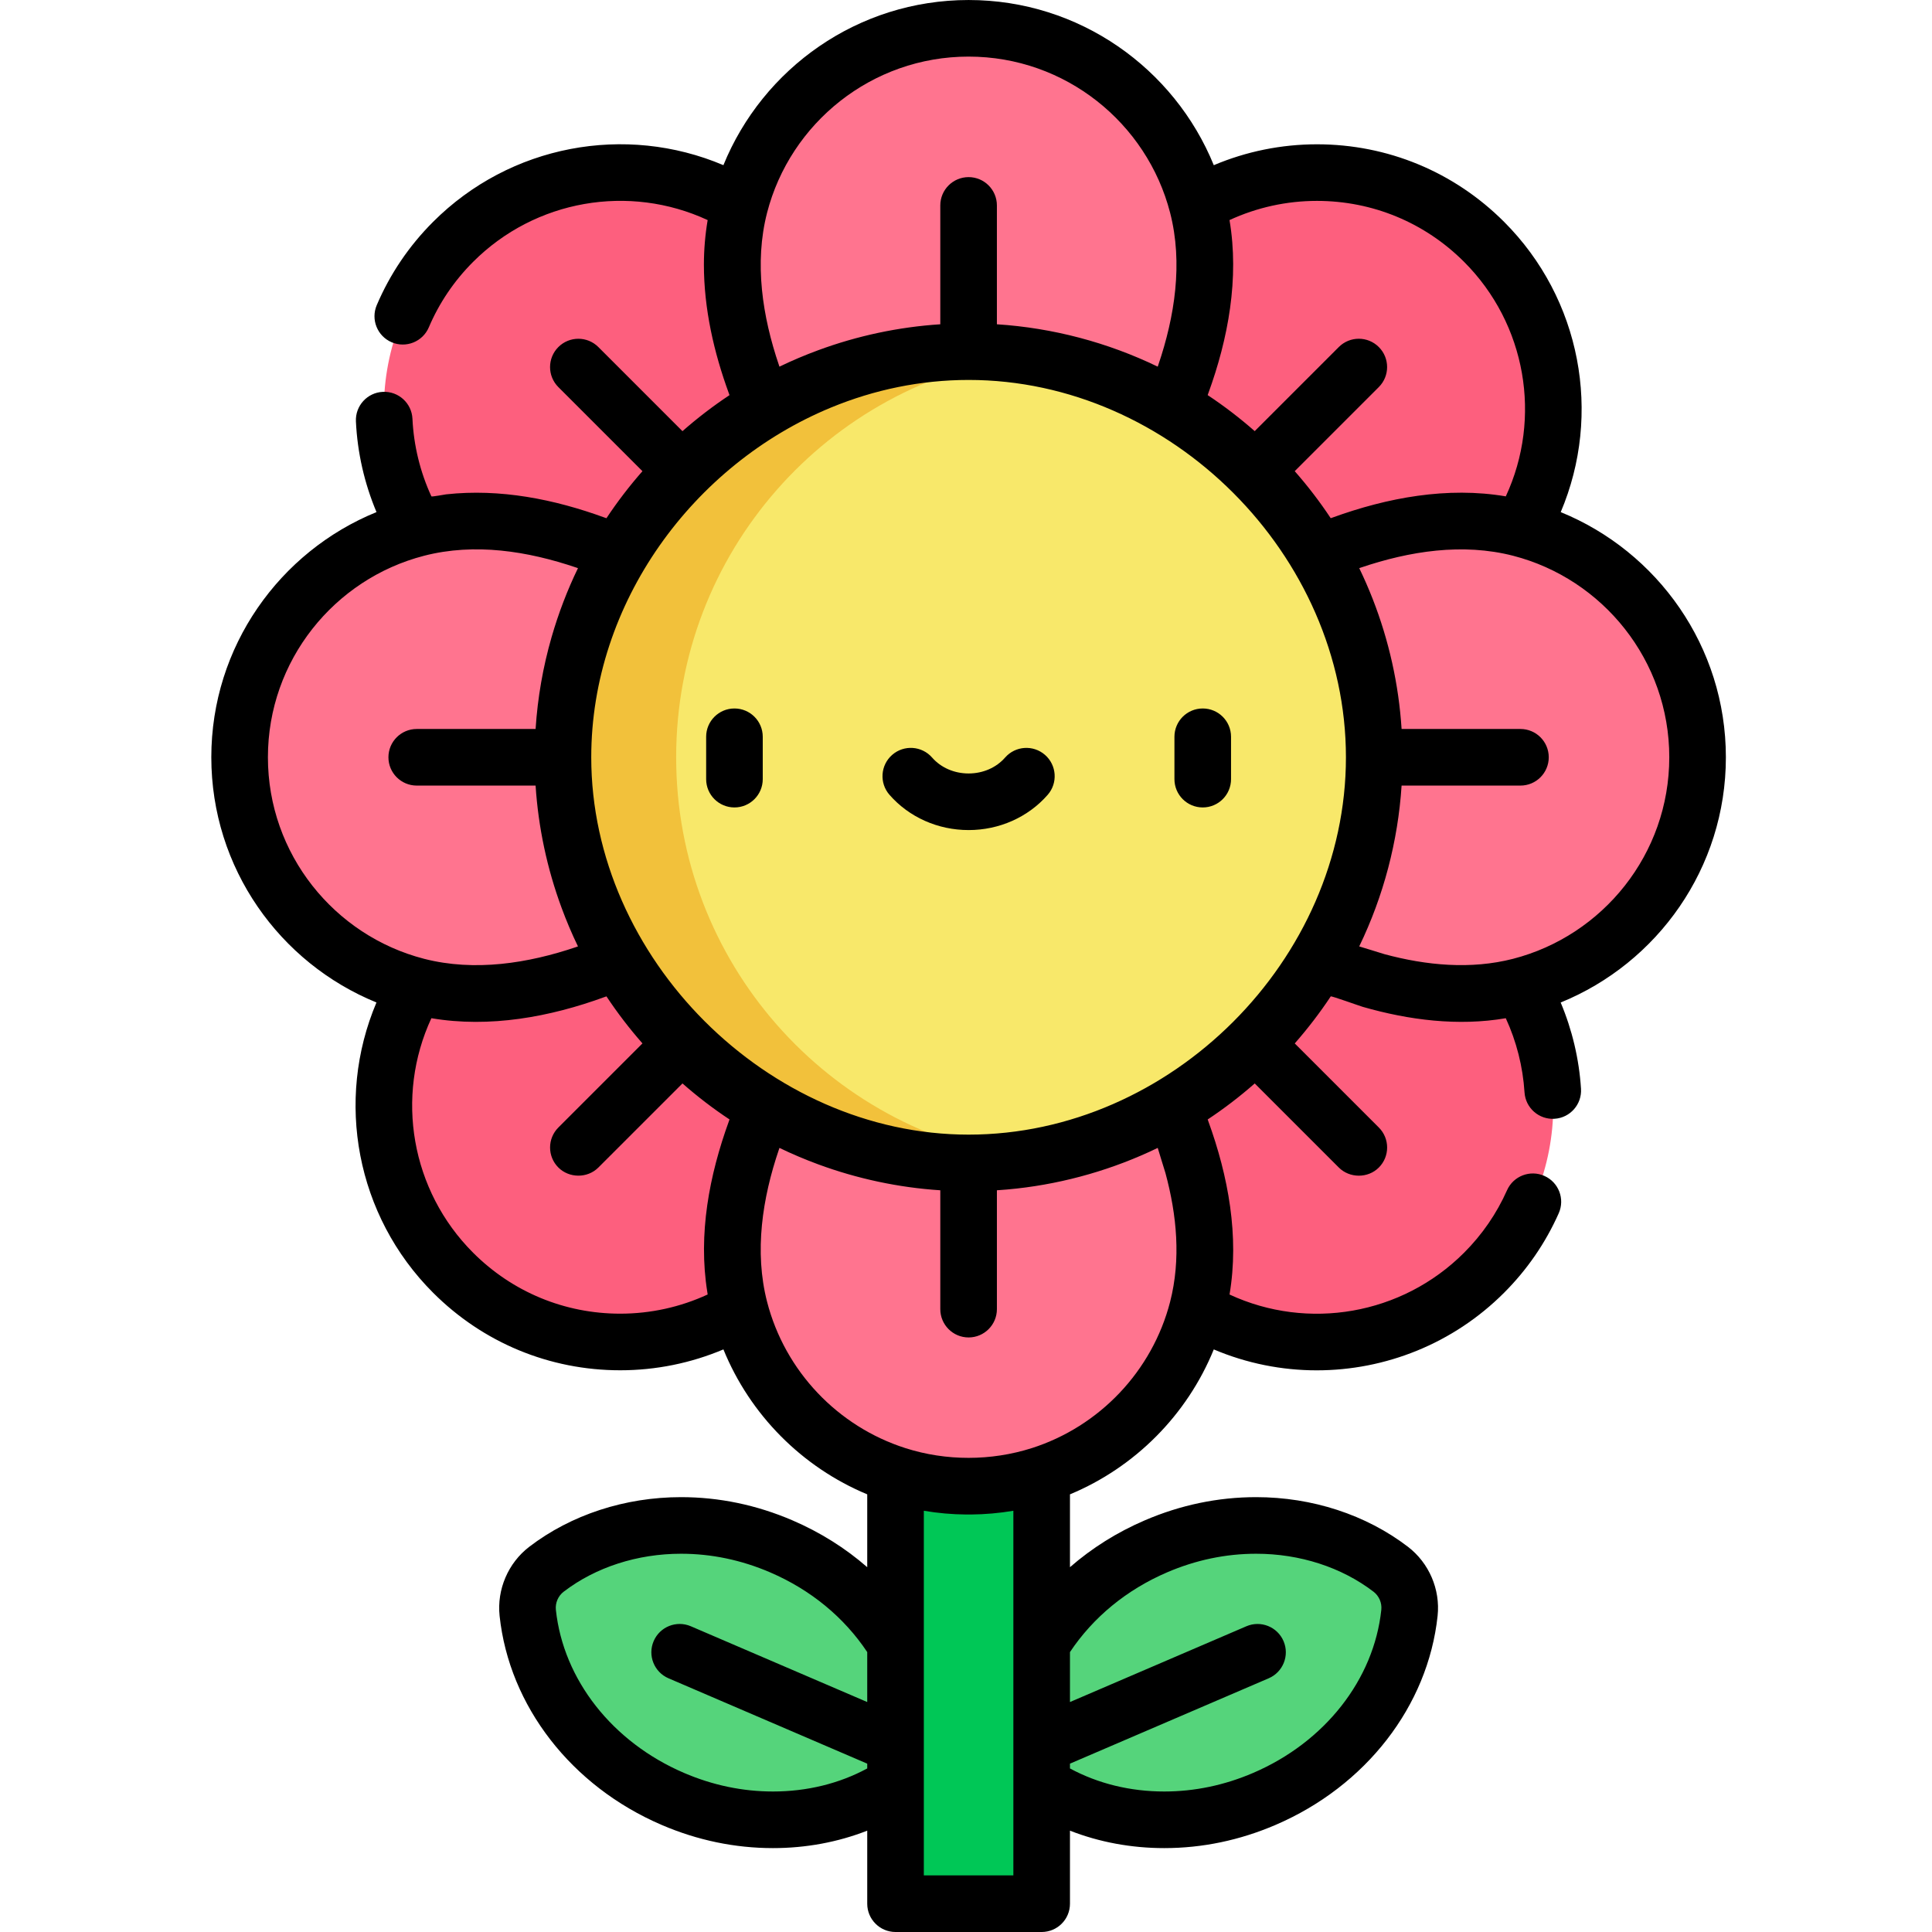 <svg height="512pt" viewBox="-55 0 511 512" width="512pt" xmlns="http://www.w3.org/2000/svg"><path d="m151.539 409.797c-22.035-9.465-45.941-6.387-62.215 6.059-3.555 2.723-5.441 7.121-4.969 11.574 2.172 20.367 16.398 39.828 38.434 49.293 24.543 10.543 51.406 5.523 67.453-10.66.691-22.785-14.16-45.723-38.703-56.266zm0 0" fill="#55d47b"/><path d="m313.047 415.855c-16.27-12.445-40.176-15.523-62.211-6.059-24.543 10.543-39.395 33.48-38.703 56.266 16.047 16.184 42.91 21.203 67.453 10.66 22.035-9.465 36.258-28.926 38.434-49.293.473-4.453-1.418-8.855-4.973-11.574zm0 0" fill="#55d47b"/><path d="m181.824 308.207h38.727v196.293h-38.727zm0 0" fill="#00c756"/><g fill="#fd5f7e"><path d="m337.789 152.672c-24.465 24.465-80.422 40.758-104.883 16.297-24.465-24.465-8.168-80.422 16.293-104.887 24.465-24.461 64.129-24.465 88.59 0 24.465 24.465 24.465 64.129 0 88.59zm0 0"/><path d="m249.199 337.289c-24.465-24.461-40.758-80.418-16.293-104.883 24.465-24.461 80.422-8.168 104.883 16.293 24.465 24.465 24.465 64.129 0 88.59-24.461 24.465-64.125 24.465-88.59 0zm0 0"/><path d="m64.582 248.699c24.465-24.465 80.422-40.758 104.887-16.293 24.461 24.465 8.168 80.422-16.297 104.883-24.461 24.465-64.125 24.465-88.59 0-24.465-24.461-24.465-64.125 0-88.59zm0 0"/><path d="m153.172 64.082c24.465 24.465 40.758 80.422 16.297 104.887-24.465 24.461-80.422 8.168-104.887-16.297-24.461-24.461-24.465-64.125 0-88.59 24.465-24.461 64.129-24.461 88.59 0zm0 0"/></g><path d="m263.828 70.145c0 34.594-28.047 85.684-62.641 85.684-34.598 0-62.645-51.09-62.645-85.684 0-34.598 28.047-62.645 62.645-62.645s62.641 28.047 62.641 62.645zm0 0" fill="#ff748f"/><path d="m331.73 263.328c-34.598 0-85.684-28.043-85.684-62.641s51.09-62.645 85.684-62.645c34.598 0 62.645 28.047 62.645 62.645s-28.047 62.641-62.645 62.641zm0 0" fill="#ff748f"/><path d="m138.543 331.23c0-34.598 28.047-85.684 62.645-85.684s62.641 51.09 62.641 85.684c0 34.598-28.047 62.645-62.641 62.645-34.598 0-62.645-28.047-62.645-62.645zm0 0" fill="#ff748f"/><path d="m70.641 138.043c34.598 0 85.688 28.047 85.688 62.645s-51.09 62.641-85.688 62.641c-34.594 0-62.641-28.043-62.641-62.641s28.047-62.645 62.641-62.645zm0 0" fill="#ff748f"/><path d="m308.688 200.688c0 59.371-48.129 107.5-107.5 107.5s-107.5-48.129-107.5-107.5 48.129-107.5 107.5-107.5 107.5 48.129 107.5 107.5zm0 0" fill="#f8e86a"/><path d="m123.688 200.688c0-54.281 40.23-99.156 92.5-106.453-4.902-.688-9.91-1.047-15-1.047-59.371 0-107.5 48.129-107.5 107.5s48.129 107.5 107.5 107.5c5.09 0 10.098-.363 15-1.047-52.27-7.297-92.5-52.172-92.5-106.453zm0 0" fill="#f2c13b"/><path d="m139.137 213.98c4.141 0 7.5-3.355 7.5-7.5v-11.227c0-4.145-3.359-7.5-7.5-7.5s-7.5 3.355-7.5 7.5v11.227c0 4.145 3.359 7.5 7.5 7.5zm0 0"/><path d="m263.238 213.98c4.141 0 7.5-3.355 7.5-7.5v-11.227c0-4.145-3.359-7.5-7.5-7.5-4.145 0-7.5 3.355-7.5 7.5v11.227c0 4.145 3.355 7.5 7.5 7.5zm0 0"/><path d="m201.188 219.977c8.133 0 15.773-3.406 20.961-9.34 2.727-3.121 2.406-7.855-.711-10.582-3.121-2.727-7.855-2.41-10.582.711-2.34 2.676-5.863 4.211-9.668 4.211s-7.328-1.535-9.668-4.215c-2.727-3.117-7.465-3.438-10.582-.711-3.121 2.727-3.438 7.465-.711 10.586 5.188 5.934 12.828 9.34 20.961 9.34zm0 0"/><path d="m.5 200.688c0 29.348 18.125 54.531 43.766 64.977-11.02 25.996-5.391 56.527 15.016 76.93 13.246 13.246 30.855 20.543 49.598 20.543 9.426 0 18.727-1.898 27.332-5.531 7.059 17.332 20.848 31.223 38.113 38.41v19.305c-5.801-5.059-12.461-9.25-19.82-12.414-9.5-4.082-19.43-6.148-29.516-6.148-14.852 0-29.137 4.668-40.219 13.145-5.602 4.285-8.617 11.309-7.871 18.324 2.551 23.883 19 45.109 42.934 55.391 9.496 4.078 19.426 6.148 29.508 6.148 8.762 0 17.215-1.582 24.984-4.621v19.355c0 4.141 3.359 7.5 7.5 7.5h38.727c4.145 0 7.5-3.359 7.5-7.5v-19.355c7.77 3.035 16.223 4.621 24.988 4.621 10.082 0 20.008-2.07 29.504-6.152 23.934-10.277 40.383-31.504 42.934-55.387.75-7.016-2.266-14.039-7.871-18.324-11.082-8.477-25.363-13.145-40.219-13.145-10.082 0-20.012 2.066-29.512 6.148-7.359 3.16-14.02 7.355-19.824 12.414v-19.305c17.266-7.184 31.055-21.078 38.113-38.406 8.77 3.719 18.051 5.543 27.285 5.543 18.152 0 36.125-7.035 49.645-20.559 6.109-6.109 10.984-13.195 14.484-21.066 1.688-3.785-.016-8.215-3.801-9.898-3.785-1.688-8.219.016-9.902 3.801-2.75 6.184-6.582 11.754-11.387 16.559-16.484 16.484-41.371 20.707-62.152 11.07 2.629-15.492-.34-31.387-5.648-45.996-.047-.133-.09-.266-.137-.398 4.371-2.895 8.535-6.09 12.465-9.543 0 0 22.281 22.281 22.285 22.285 2.84 2.84 7.688 2.918 10.605 0 2.93-2.93 2.93-7.68 0-10.605l-22.285-22.285c3.449-3.93 6.645-8.094 9.539-12.465.121-.184 7.703 2.551 8.5 2.777 12.227 3.512 25.262 5.168 37.887 3.008 2.832 6.141 4.531 12.84 4.965 19.641.262 4.133 3.824 7.27 7.961 7.008 4.133-.262 7.27-3.828 7.008-7.961-.5-7.867-2.344-15.625-5.387-22.852 25.645-10.441 43.781-35.629 43.781-64.984 0-29.348-18.129-54.527-43.766-64.977 11.02-25.992 5.391-56.523-15.016-76.93-13.246-13.246-30.859-20.543-49.59-20.543-9.434 0-18.734 1.898-27.336 5.535-10.449-25.645-35.629-43.773-64.98-43.773-29.348 0-54.531 18.125-64.977 43.766-25.996-11.02-56.527-5.391-76.93 15.016-6.391 6.391-11.418 13.82-14.938 22.082-1.621 3.812.148 8.215 3.961 9.84 3.812 1.621 8.215-.152 9.84-3.961 2.762-6.488 6.715-12.328 11.742-17.355 16.48-16.484 41.371-20.707 62.152-11.066-.66 3.898-.996 7.867-.996 11.824 0 11.656 2.645 23.258 6.641 34.16.051.137.094.273.141.41-4.371 2.895-8.535 6.09-12.465 9.543l-22.285-22.289c-2.926-2.93-7.676-2.93-10.605 0s-2.93 7.68 0 10.609l22.285 22.285c-3.449 3.93-6.645 8.09-9.539 12.465-.141-.051-.281-.094-.422-.145-13.43-4.906-27.754-7.746-42.062-6.18-.293.031-3.824.695-3.906.535-2.961-6.422-4.684-13.438-5.02-20.562-.191-4.137-3.703-7.332-7.84-7.137-4.141.191-7.336 3.703-7.141 7.84.387 8.273 2.258 16.438 5.453 24.027-25.645 10.441-43.777 35.625-43.777 64.98zm131.539 142.363c-7.219 3.34-15.129 5.086-23.164 5.086-14.73 0-28.574-5.734-38.988-16.148-16.484-16.484-20.707-41.371-11.066-62.156 15.402 2.621 31.418-.309 45.953-5.633.148-.051.297-.098.445-.152 2.895 4.375 6.086 8.535 9.539 12.465l-22.285 22.285c-2.93 2.93-2.93 7.68 0 10.605 2.84 2.84 7.691 2.918 10.605 0l22.285-22.281c3.93 3.453 8.09 6.648 12.465 9.539-.051.133-.09.266-.137.398-5.25 14.445-8.207 30.023-5.746 45.355.035.211.059.426.094.637zm32.742-235.07c11.379-4.688 23.688-7.293 36.41-7.293 53.633 0 99.996 46.434 99.996 100 0 53.648-46.391 100-100 100-53.203 0-100.012-46.809-100-100.008.008-40.918 26.977-77.605 63.594-92.699zm-15.445 366.785c-8.031 0-15.969-1.66-23.586-4.934-18.957-8.145-31.961-24.695-33.938-43.199-.195-1.844.598-3.691 2.07-4.82 8.48-6.484 19.523-10.055 31.105-10.055 8.035 0 15.973 1.656 23.59 4.93 10.734 4.609 19.594 11.891 25.746 21.133v13.238l-46.746-20.082c-3.809-1.633-8.219.125-9.852 3.934-1.637 3.805.125 8.215 3.93 9.852l52.668 22.625v1.27c-7.41 4.008-15.965 6.109-24.988 6.109zm104.457-58.078c7.617-3.273 15.559-4.93 23.594-4.93 11.578 0 22.625 3.57 31.102 10.055 1.477 1.129 2.27 2.973 2.07 4.82-1.973 18.504-14.977 35.055-33.938 43.199-7.613 3.273-15.551 4.934-23.582 4.934h-.004c-9.02 0-17.578-2.105-24.984-6.109v-1.27l52.668-22.625c3.805-1.637 5.562-6.047 3.93-9.852-1.633-3.805-6.043-5.566-9.852-3.93l-46.746 20.078v-13.238c6.152-9.238 15.012-16.523 25.742-21.133zm-40.742-16.32v96.633h-23.727v-96.633c3.707.629 7.477.965 11.238.992.418.004.836.004 1.254 0 3.715-.035 7.535-.363 11.234-.992zm4.883-16.602c-10.812 3.43-22.676 3.457-33.484.004-17.945-5.73-31.93-20.41-36.664-38.773-3.43-13.289-1.266-27.453 3.145-40.395.043-.129.09-.262.133-.395 3.348 1.621 6.777 3.066 10.258 4.352 10.328 3.812 21.332 6.168 32.367 6.879v31.5c0 4.141 3.359 7.5 7.5 7.5s7.5-3.359 7.5-7.5v-31.5c1.766-.113 3.527-.27 5.285-.465 12.84-1.426 25.641-5.102 37.336-10.766-.035.02 1.871 6 2.055 6.691 3.008 11.129 4.121 22.824 1.227 34.102-4.734 18.355-18.715 33.035-36.656 38.766zm168.941-183.078c0 25.664-17.625 47.289-41.406 53.41-11.195 2.879-22.992 1.754-34.039-1.223-.555-.148-6.707-2.098-6.723-2.066 6.438-13.293 10.277-27.883 11.23-42.621h31.5c4.141 0 7.5-3.359 7.5-7.5 0-4.145-3.359-7.5-7.5-7.5h-31.5c-.191-2.953-.496-5.898-.914-8.828-1.668-11.703-5.16-23.156-10.312-33.797.133-.043.262-.09.395-.133 12.926-4.379 26.984-6.594 40.398-3.145 23.762 6.133 41.371 27.75 41.371 53.402zm-116.543-142.363c7.223-3.34 15.133-5.086 23.168-5.086 14.727 0 28.574 5.734 38.988 16.148 16.484 16.484 20.707 41.371 11.066 62.156-15.469-2.629-31.395.332-45.984 5.641-.137.051-.273.094-.414.145-2.895-4.375-6.086-8.535-9.539-12.465l22.285-22.285c2.93-2.93 2.93-7.68 0-10.609-2.93-2.93-7.676-2.93-10.605 0l-22.285 22.285c-3.93-3.453-8.09-6.648-12.465-9.543.051-.137.094-.273.141-.41 5.309-14.535 8.266-30.566 5.645-45.977zm-69.145-43.324c25.652 0 47.27 17.609 53.402 41.371 3.449 13.375 1.234 27.531-3.148 40.41-.043.129-.086.258-.133.387-13.297-6.441-27.875-10.277-42.621-11.23v-31.5c0-4.141-3.359-7.5-7.5-7.5s-7.5 3.359-7.5 7.5v31.5c-11.051.715-21.969 3.043-32.355 6.875-3.488 1.285-6.918 2.73-10.27 4.355-.043-.129-.086-.258-.129-.387-4.379-12.887-6.586-27.027-3.148-40.406 6.129-23.766 27.75-41.375 53.402-41.375zm-144.316 132.285c13.449-3.469 27.441-1.246 40.398 3.145.133.043.266.09.398.137-2.836 5.855-5.168 11.969-6.977 18.219-2.297 7.949-3.719 16.148-4.254 24.402h-31.5c-4.141 0-7.5 3.359-7.5 7.5s3.359 7.5 7.5 7.5h31.5c.715 11.047 3.047 21.992 6.883 32.379 1.285 3.48 2.73 6.902 4.348 10.242-.121.043-.246.086-.367.129-12.879 4.375-27.02 6.59-40.395 3.16-23.781-6.121-41.406-27.746-41.406-53.41 0-25.652 17.609-47.27 41.371-53.402zm0 0"/></svg>
